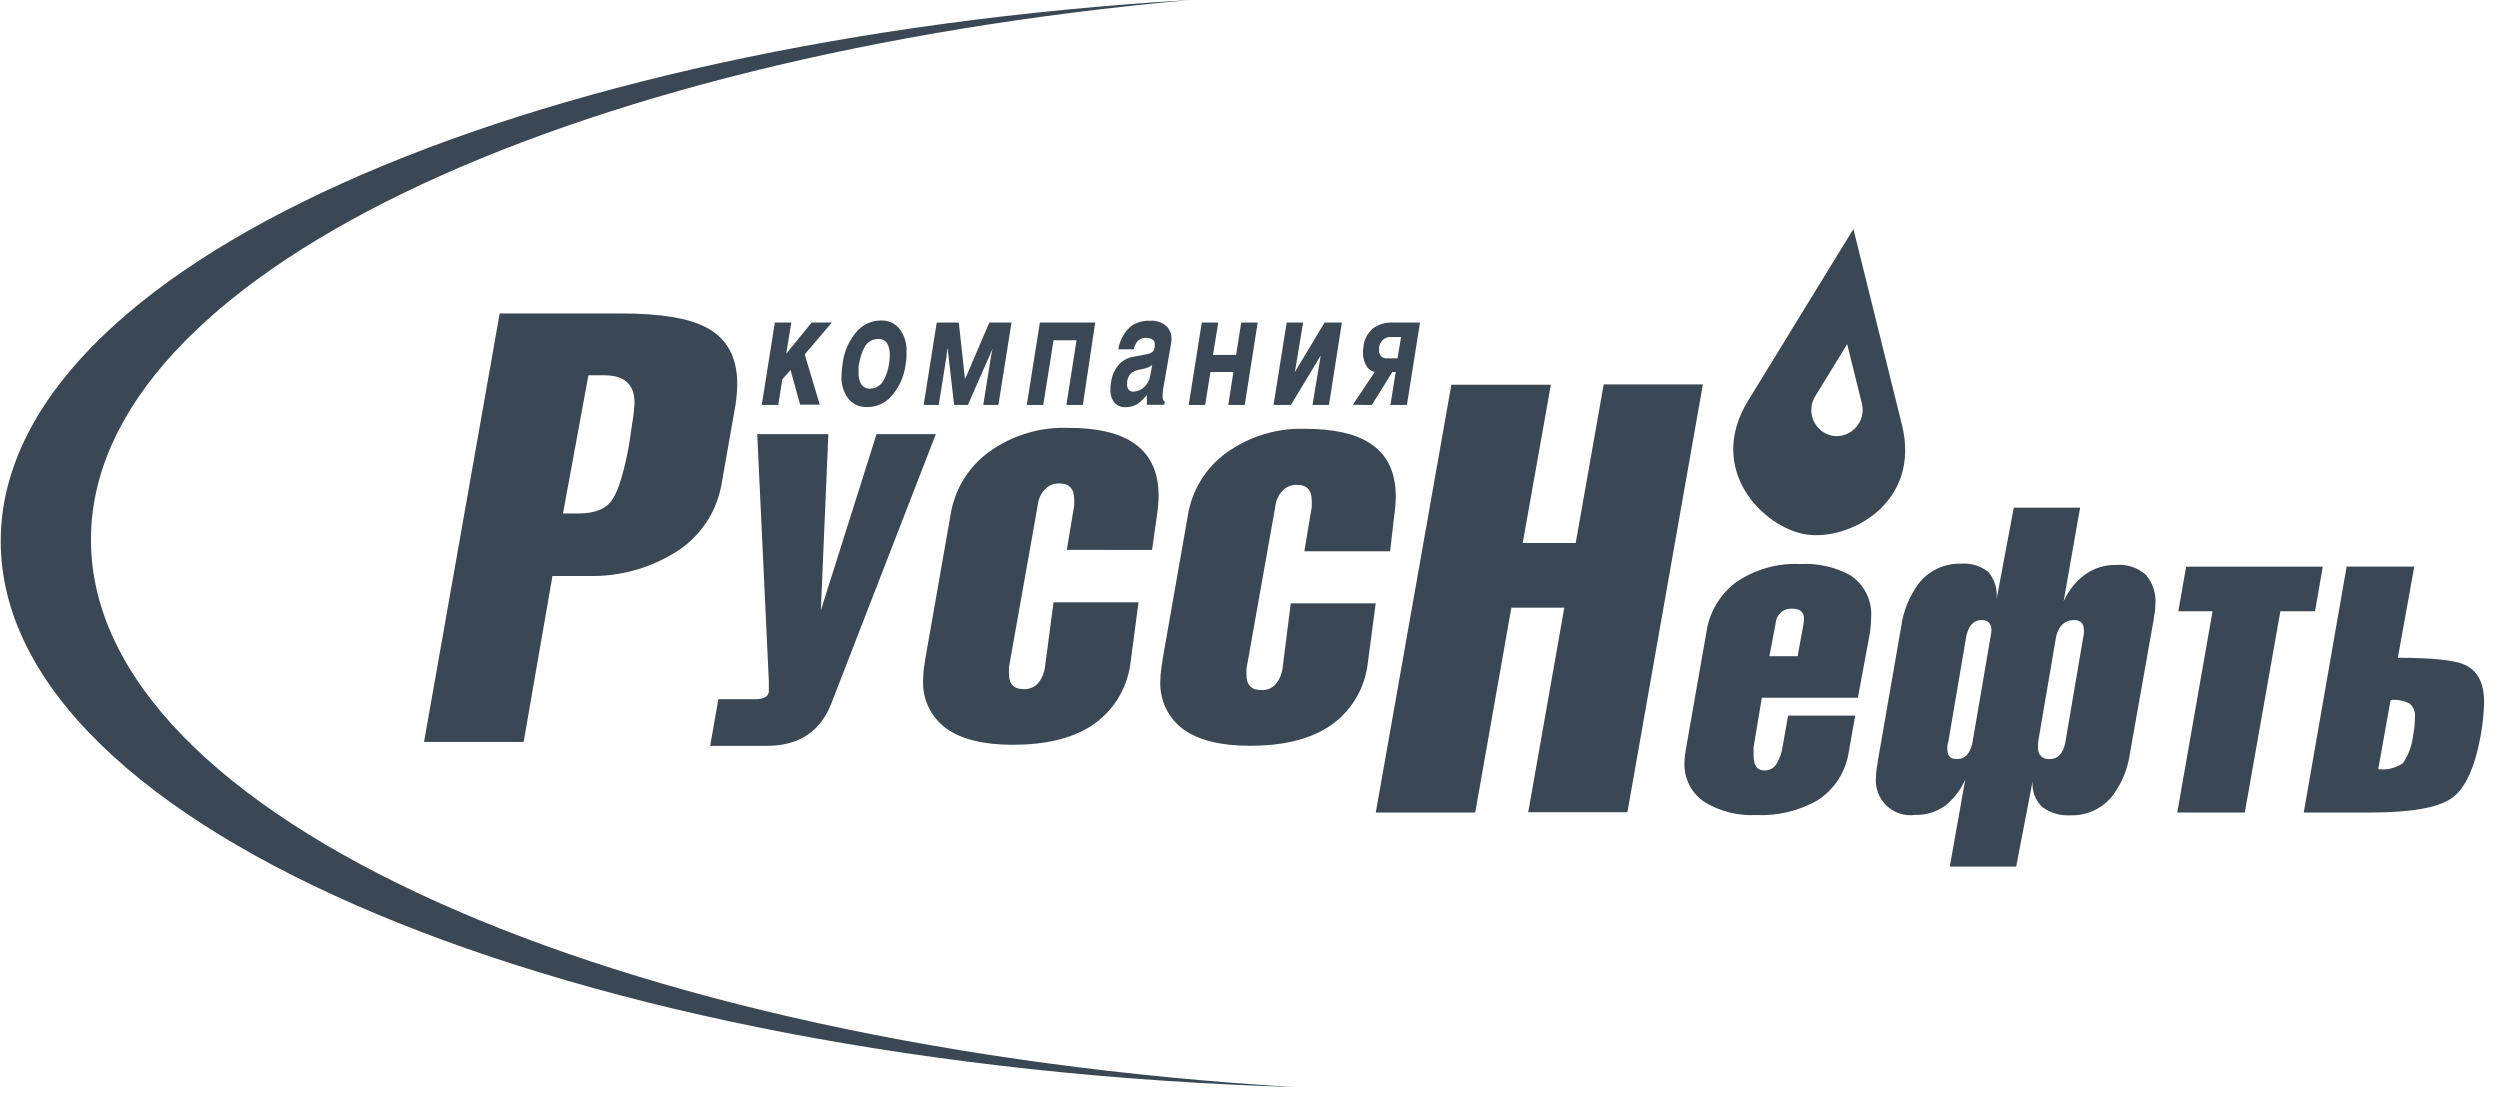 <svg width="92" height="41" viewBox="0 0 92 41" fill="none" xmlns="http://www.w3.org/2000/svg">
<g clip-path="url(#clip07867)">
<path d="M3.347 19.859C3.347 10.193 20.612 2.095 43.775 0C18.997 1.489 0.027 9.841 0.027 19.916C0.027 30.51 21 39.196 47.643 40.005C22.557 38.505 3.347 30.055 3.347 19.859Z" fill="#394854"/>
<path d="M54.288 29.9H50.629L53.41 14.159H57.072L56.036 19.983H57.986L59.016 14.147H62.666L59.889 29.888H56.239L57.566 22.363H55.618L54.288 29.9Z" fill="#394854"/>
<path d="M65.344 22.936C65.348 22.861 65.367 22.787 65.4 22.72C65.433 22.652 65.479 22.591 65.535 22.541C65.591 22.491 65.657 22.453 65.728 22.429C65.799 22.404 65.875 22.395 65.95 22.399C66.295 22.399 66.437 22.578 66.374 22.936L66.153 24.149H65.114L65.344 22.936ZM68.812 23.297C68.841 23.109 68.856 22.92 68.858 22.73C68.88 22.424 68.821 22.117 68.685 21.842C68.549 21.567 68.342 21.333 68.085 21.165C67.521 20.86 66.883 20.719 66.244 20.756C65.41 20.716 64.586 20.95 63.896 21.42C63.596 21.643 63.344 21.923 63.154 22.245C62.964 22.567 62.84 22.923 62.791 23.294L62.036 27.596C62.006 27.747 61.99 27.9 61.988 28.054C61.974 28.347 62.038 28.639 62.174 28.9C62.309 29.16 62.512 29.38 62.76 29.536C63.322 29.868 63.969 30.027 64.62 29.994C65.405 30.031 66.185 29.846 66.871 29.461C67.184 29.262 67.45 28.998 67.651 28.687C67.853 28.375 67.984 28.024 68.037 27.657L68.273 26.335H65.801L65.598 27.49C65.565 27.718 65.484 27.937 65.362 28.133C65.313 28.203 65.248 28.261 65.171 28.299C65.094 28.337 65.009 28.355 64.923 28.351C64.662 28.351 64.532 28.169 64.532 27.799V27.496L64.835 25.677H68.37L68.812 23.297Z" fill="#394854"/>
<path d="M76.321 22.818C76.563 22.818 76.688 22.945 76.688 23.2V23.291C76.688 23.333 76.681 23.375 76.669 23.415L76.003 27.326C75.921 27.733 75.727 27.933 75.434 27.933C75.374 27.941 75.314 27.935 75.258 27.916C75.201 27.897 75.15 27.865 75.108 27.823C75.066 27.78 75.035 27.729 75.016 27.672C74.997 27.615 74.992 27.555 75 27.496V27.426C74.996 27.392 74.996 27.357 75 27.323L75.667 23.412C75.767 23.015 75.994 22.818 76.321 22.818ZM73.474 22.051C73.493 21.872 73.477 21.691 73.425 21.518C73.373 21.346 73.286 21.186 73.171 21.047C72.883 20.821 72.521 20.713 72.156 20.744C71.86 20.735 71.566 20.797 71.298 20.922C71.029 21.048 70.794 21.235 70.611 21.469C70.267 21.932 70.046 22.474 69.966 23.045L69.1 28.027C69.1 28.09 69.076 28.178 69.061 28.287C69.045 28.388 69.037 28.489 69.036 28.59C69.016 28.783 69.04 28.978 69.106 29.16C69.172 29.343 69.279 29.507 69.418 29.642C69.558 29.777 69.726 29.878 69.91 29.938C70.094 29.998 70.289 30.015 70.481 29.988C70.872 30 71.256 29.883 71.575 29.655C71.898 29.399 72.154 29.068 72.32 28.691L71.753 31.892H74.195L74.8 28.745C74.784 28.921 74.807 29.098 74.868 29.263C74.93 29.429 75.028 29.578 75.155 29.7C75.458 29.921 75.829 30.028 76.203 30.003C76.499 30.012 76.792 29.951 77.06 29.825C77.328 29.7 77.563 29.512 77.745 29.279C78.078 28.834 78.294 28.313 78.375 27.763L79.259 22.778C79.259 22.718 79.28 22.627 79.299 22.512C79.311 22.411 79.318 22.31 79.32 22.208C79.344 21.827 79.22 21.451 78.975 21.159C78.827 21.025 78.653 20.923 78.463 20.859C78.274 20.796 78.074 20.772 77.875 20.79C77.464 20.78 77.061 20.905 76.727 21.144C76.387 21.399 76.117 21.736 75.942 22.123L76.548 18.682H74.107L73.474 22.051ZM72.925 22.818C73.165 22.818 73.286 22.945 73.286 23.2C73.281 23.272 73.271 23.344 73.256 23.415L72.586 27.326C72.501 27.733 72.314 27.933 72.029 27.933C71.744 27.933 71.662 27.805 71.662 27.544V27.451C71.664 27.407 71.674 27.365 71.693 27.326L72.359 23.415C72.444 23.015 72.632 22.818 72.925 22.818Z" fill="#394854"/>
<path d="M85.193 22.494H83.918L82.609 29.9H80.123L81.422 22.494H80.162L80.45 20.853H85.478L85.193 22.494Z" fill="#394854"/>
<path d="M88.673 25.892C88.746 25.954 88.802 26.033 88.836 26.122C88.871 26.211 88.882 26.307 88.87 26.401C88.869 26.613 88.848 26.824 88.807 27.032C88.771 27.409 88.641 27.771 88.428 28.084C88.163 28.267 87.839 28.346 87.519 28.305L87.974 25.759C88.215 25.736 88.457 25.782 88.673 25.892ZM91.415 25.834C91.415 25.129 91.173 24.67 90.691 24.458C90.303 24.29 89.486 24.206 88.24 24.206L88.846 20.85H86.356L84.778 29.9H87.262C88.713 29.9 89.685 29.73 90.2 29.388C90.715 29.045 91.069 28.266 91.293 27.053C91.365 26.651 91.405 26.243 91.415 25.834Z" fill="#394854"/>
<path d="M69.99 15.626C69.342 13.007 68.206 8.429 68.206 8.429C68.206 8.429 66.025 11.973 64.329 14.747C62.766 17.3 64.902 19.425 66.468 19.668C68.034 19.91 70.711 18.531 69.99 15.626ZM67.455 16.042C67.298 16.014 67.15 15.948 67.025 15.85C66.9 15.751 66.801 15.623 66.737 15.477C66.673 15.331 66.646 15.171 66.659 15.012C66.672 14.853 66.724 14.699 66.81 14.565L67.976 12.664C67.976 12.664 68.315 14.041 68.512 14.829C68.554 14.983 68.557 15.144 68.522 15.299C68.486 15.455 68.412 15.598 68.308 15.719C68.203 15.838 68.071 15.931 67.922 15.987C67.773 16.044 67.613 16.062 67.455 16.042Z" fill="#394854"/>
<path d="M22.235 13.81C22.976 13.81 23.348 14.145 23.35 14.814C23.339 15.059 23.313 15.303 23.271 15.544C23.22 15.887 23.18 16.151 23.15 16.363C22.97 17.351 22.768 18.02 22.544 18.37C22.323 18.719 21.905 18.895 21.299 18.895H20.718L21.654 13.81H22.235ZM20.33 21.196H21.678C22.764 21.22 23.835 20.936 24.767 20.377C25.238 20.105 25.643 19.732 25.952 19.285C26.262 18.838 26.468 18.328 26.558 17.791L27.063 14.92C27.106 14.656 27.128 14.389 27.13 14.122C27.13 13.137 26.748 12.443 25.982 12.046C25.334 11.706 24.298 11.536 22.868 11.536H18.388L15.605 27.302H19.27L20.33 21.196Z" fill="#394854"/>
<path d="M27.866 15.975H30.483L30.207 22.46L32.258 15.975H34.439L30.604 25.859C30.201 26.918 29.404 27.447 28.214 27.447H26.134L26.436 25.731H27.784C28.087 25.731 28.26 25.646 28.293 25.471V25.061L27.866 15.975Z" fill="#394854"/>
<path d="M39.258 20.235L39.531 18.601V18.379C39.531 17.988 39.349 17.791 38.989 17.791C38.886 17.787 38.784 17.805 38.689 17.845C38.594 17.885 38.509 17.945 38.44 18.021C38.297 18.179 38.209 18.379 38.189 18.591L37.129 24.558V24.798C37.129 25.171 37.307 25.359 37.662 25.359C37.763 25.365 37.865 25.349 37.959 25.311C38.053 25.273 38.138 25.215 38.207 25.14C38.34 24.974 38.425 24.775 38.453 24.564L38.77 22.166H41.897L41.594 24.458C41.527 24.921 41.362 25.365 41.108 25.758C40.855 26.151 40.519 26.484 40.124 26.735C39.41 27.184 38.456 27.408 37.265 27.408C36.193 27.408 35.378 27.208 34.815 26.802C34.533 26.593 34.309 26.318 34.161 26C34.014 25.682 33.949 25.332 33.973 24.983C33.973 24.85 33.983 24.717 34 24.585C34.021 24.437 34.036 24.325 34.051 24.246L34.984 18.928C35.133 18.006 35.641 17.179 36.396 16.63C37.244 16.018 38.271 15.707 39.316 15.745C40.337 15.745 41.119 15.917 41.66 16.263C42.311 16.678 42.636 17.336 42.636 18.243C42.633 18.483 42.613 18.724 42.575 18.961L42.396 20.238L39.258 20.235Z" fill="#394854"/>
<path d="M48 20.286L48.273 18.652V18.431C48.273 18.037 48.094 17.843 47.733 17.843C47.63 17.838 47.527 17.857 47.432 17.897C47.337 17.936 47.252 17.997 47.182 18.073C47.04 18.232 46.952 18.431 46.931 18.643L45.87 24.61V24.834C45.87 25.207 46.049 25.395 46.407 25.395C46.508 25.402 46.609 25.385 46.703 25.348C46.796 25.31 46.881 25.251 46.949 25.177C47.083 25.011 47.169 24.812 47.197 24.601L47.5 22.202H50.626L50.323 24.494C50.257 24.958 50.092 25.401 49.838 25.794C49.585 26.188 49.249 26.521 48.854 26.771C48.139 27.22 47.188 27.445 45.995 27.445C44.926 27.445 44.11 27.242 43.544 26.838C43.263 26.63 43.039 26.354 42.892 26.036C42.745 25.718 42.679 25.369 42.702 25.019C42.703 24.885 42.713 24.751 42.733 24.619C42.751 24.473 42.769 24.361 42.781 24.282L43.714 18.964C43.862 18.042 44.37 17.215 45.125 16.666C45.974 16.054 47.003 15.743 48.048 15.781C49.066 15.781 49.851 15.954 50.393 16.299C51.041 16.704 51.365 17.364 51.365 18.279C51.362 18.52 51.342 18.76 51.304 18.998L51.156 20.286H48Z" fill="#394854"/>
<path d="M28.639 14.902H28.033L28.514 11.87H29.12L28.935 13.016L29.868 11.87H30.61L29.614 13.043L30.168 14.892H29.444L29.093 13.616L28.79 13.956L28.639 14.902Z" fill="#394854"/>
<path d="M32.658 12.655C32.722 12.784 32.751 12.927 32.743 13.07C32.743 13.178 32.734 13.286 32.716 13.392C32.686 13.604 32.618 13.81 32.516 13.998C32.468 14.088 32.397 14.164 32.31 14.218C32.224 14.271 32.124 14.3 32.022 14.301C31.954 14.306 31.886 14.291 31.825 14.259C31.765 14.227 31.714 14.178 31.68 14.119C31.617 13.995 31.588 13.856 31.595 13.716C31.592 13.66 31.592 13.603 31.595 13.546C31.595 13.492 31.595 13.437 31.616 13.383C31.646 13.17 31.714 12.965 31.816 12.776C31.863 12.686 31.934 12.609 32.021 12.556C32.108 12.502 32.208 12.474 32.31 12.473C32.379 12.467 32.449 12.481 32.51 12.513C32.572 12.546 32.623 12.595 32.658 12.655ZM32.791 14.595C33.092 14.257 33.281 13.833 33.331 13.383C33.347 13.292 33.356 13.225 33.358 13.183C33.358 13.137 33.358 13.064 33.358 12.958C33.379 12.641 33.282 12.328 33.085 12.079C33.002 11.985 32.898 11.91 32.783 11.861C32.667 11.811 32.541 11.789 32.416 11.794C32.252 11.794 32.09 11.828 31.94 11.895C31.791 11.961 31.657 12.058 31.546 12.179C31.245 12.517 31.056 12.941 31.007 13.392C30.984 13.534 30.97 13.678 30.968 13.822C30.946 14.139 31.044 14.453 31.241 14.702C31.325 14.794 31.429 14.867 31.544 14.915C31.66 14.963 31.785 14.986 31.91 14.98C32.075 14.981 32.239 14.947 32.391 14.881C32.543 14.815 32.679 14.717 32.791 14.595Z" fill="#394854"/>
<path d="M36.526 12.84L35.617 14.902H35.111L34.875 12.84H34.857C34.857 12.885 34.857 12.937 34.842 12.995C34.827 13.052 34.842 13.122 34.818 13.198L34.545 14.902H33.991L34.472 11.87H35.284L35.508 13.925H35.526L36.408 11.87H37.223L36.741 14.902H36.184L36.456 13.198C36.471 13.098 36.487 13.019 36.502 12.958C36.507 12.918 36.516 12.878 36.529 12.84H36.526Z" fill="#394854"/>
<path d="M39.849 14.902H39.243L39.616 12.521H38.771L38.392 14.902H37.786L38.268 11.87H40.303L39.849 14.902Z" fill="#394854"/>
<path d="M42.33 13.816C42.306 13.983 42.225 14.137 42.099 14.25C41.992 14.351 41.85 14.409 41.703 14.413C41.673 14.414 41.643 14.409 41.616 14.398C41.588 14.387 41.563 14.371 41.542 14.35C41.518 14.322 41.501 14.29 41.49 14.255C41.479 14.22 41.475 14.183 41.478 14.147C41.478 14.128 41.478 14.095 41.478 14.05C41.483 13.986 41.501 13.923 41.53 13.866C41.559 13.809 41.599 13.758 41.648 13.716C41.739 13.656 41.843 13.617 41.951 13.601C42.054 13.584 42.156 13.557 42.254 13.519C42.308 13.498 42.358 13.468 42.402 13.431L42.33 13.816ZM43.09 12.676C43.09 12.655 43.09 12.622 43.108 12.576V12.485C43.113 12.399 43.1 12.313 43.071 12.232C43.042 12.15 42.997 12.076 42.938 12.012C42.857 11.938 42.761 11.882 42.657 11.846C42.553 11.81 42.443 11.795 42.333 11.803C42.09 11.791 41.85 11.854 41.645 11.985C41.379 12.204 41.204 12.514 41.154 12.855H41.724C41.744 12.755 41.785 12.659 41.845 12.576C41.881 12.53 41.927 12.494 41.98 12.469C42.032 12.444 42.09 12.432 42.148 12.434C42.232 12.432 42.316 12.449 42.393 12.482C42.429 12.503 42.458 12.534 42.477 12.571C42.495 12.608 42.502 12.65 42.496 12.691C42.496 12.71 42.496 12.749 42.481 12.813C42.477 12.843 42.466 12.873 42.45 12.899C42.434 12.926 42.412 12.949 42.387 12.967C42.343 12.998 42.292 13.018 42.239 13.025L41.684 13.134C41.479 13.171 41.293 13.278 41.157 13.437C41.002 13.627 40.906 13.86 40.882 14.104C40.872 14.148 40.866 14.193 40.864 14.238V14.329C40.851 14.512 40.909 14.694 41.027 14.835C41.079 14.886 41.14 14.926 41.208 14.952C41.276 14.978 41.348 14.99 41.421 14.986C41.593 14.988 41.761 14.936 41.903 14.838C42.013 14.747 42.115 14.646 42.205 14.535V14.723C42.205 14.738 42.205 14.762 42.205 14.799C42.205 14.835 42.205 14.862 42.205 14.896H42.844L42.863 14.777C42.834 14.764 42.811 14.74 42.799 14.71C42.786 14.664 42.781 14.616 42.784 14.568C42.785 14.48 42.792 14.392 42.805 14.304L43.09 12.676Z" fill="#394854"/>
<path d="M45.807 14.902H45.201L45.389 13.689H44.544L44.35 14.902H43.744L44.226 11.87H44.832L44.638 13.061H45.489L45.677 11.87H46.282L45.807 14.902Z" fill="#394854"/>
<path d="M48.906 14.902H48.3L48.603 13.082L47.506 14.902H46.867L47.349 11.87H47.955L47.652 13.689L48.745 11.87H49.381L48.906 14.902Z" fill="#394854"/>
<path d="M51.053 13.185C51.012 13.192 50.97 13.188 50.93 13.175C50.891 13.162 50.855 13.14 50.825 13.11C50.796 13.081 50.774 13.045 50.761 13.005C50.748 12.966 50.744 12.924 50.75 12.882C50.75 12.858 50.75 12.825 50.75 12.779C50.767 12.674 50.818 12.576 50.896 12.503C50.969 12.436 51.066 12.4 51.165 12.403H51.559L51.429 13.188L51.053 13.185ZM50.484 14.902L51.238 13.689H51.362L51.168 14.902H51.774L52.256 11.87H51.253C50.991 11.857 50.733 11.934 50.52 12.088C50.324 12.258 50.2 12.496 50.175 12.755C50.167 12.797 50.162 12.84 50.16 12.882V12.97C50.152 13.161 50.206 13.349 50.314 13.507C50.344 13.556 50.385 13.597 50.434 13.628C50.483 13.659 50.538 13.677 50.596 13.683L49.784 14.896L50.484 14.902Z" fill="#394854"/>
</g>
<defs>
<clipPath id="clip07867">
<rect width="91.441" height="40.005" fill="white"/>
</clipPath>
</defs>
</svg>
